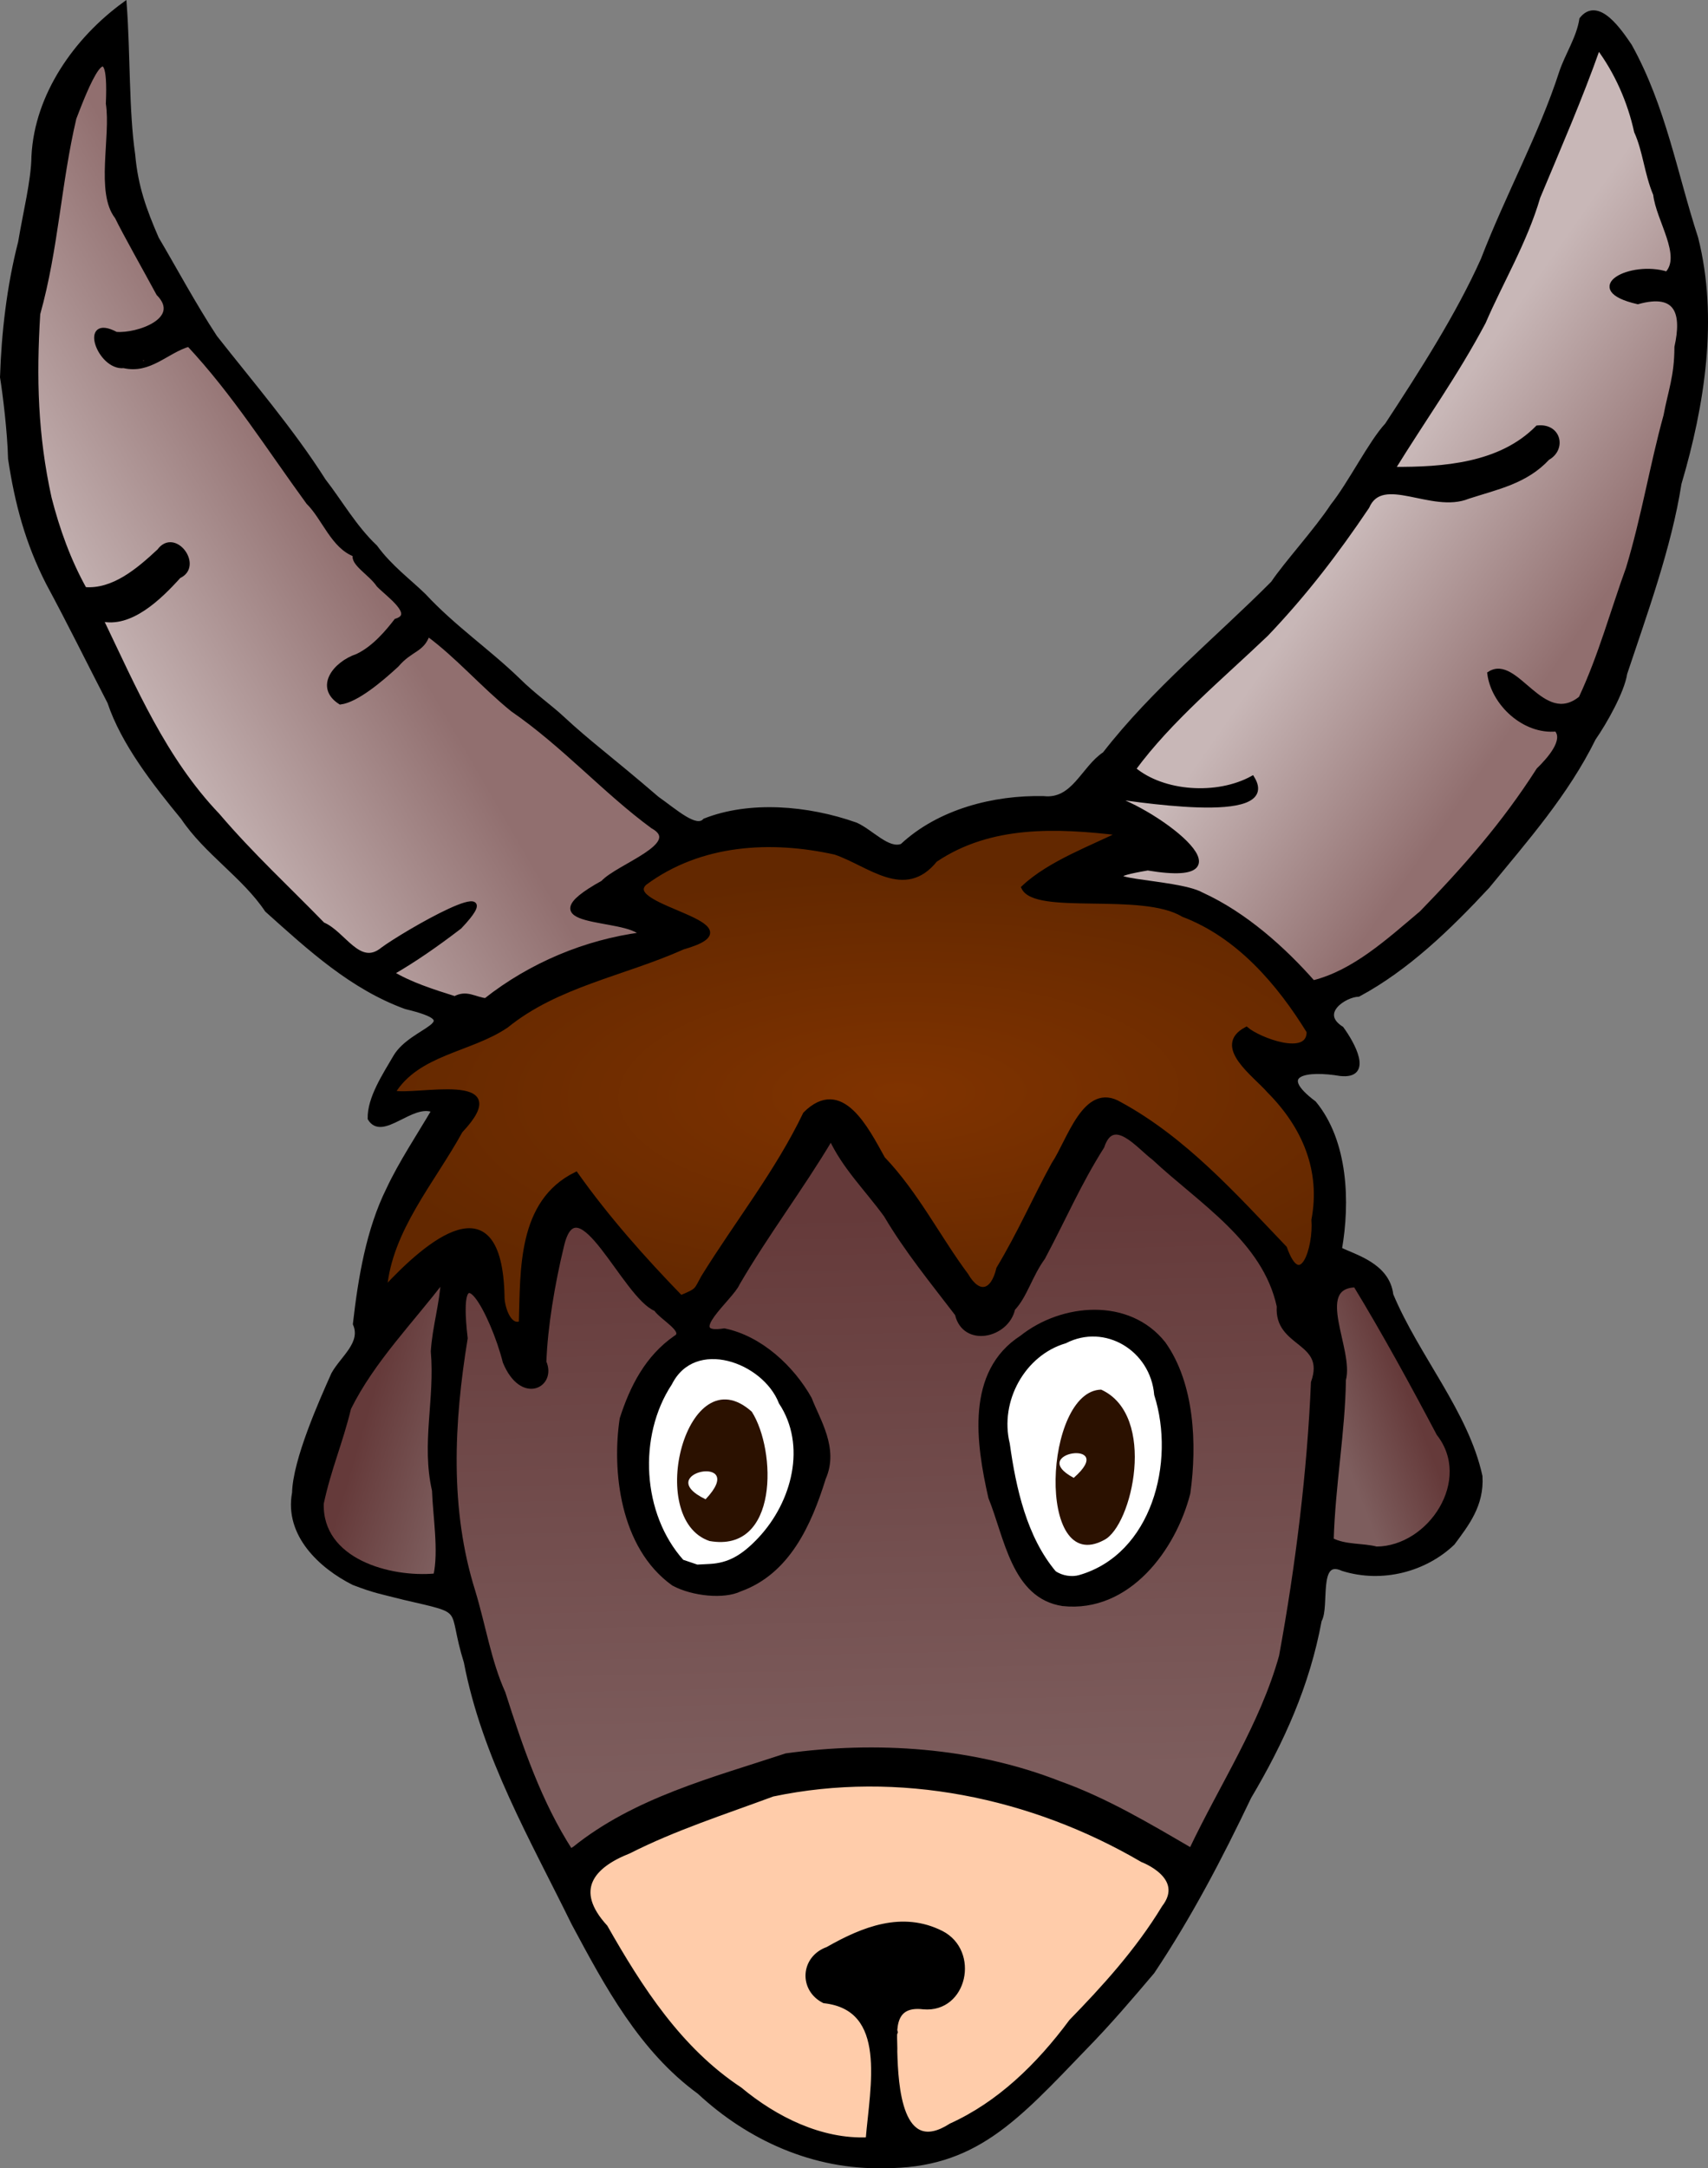 <?xml version="1.0" encoding="UTF-8" standalone="no"?>
<svg
   xmlns:dc="http://purl.org/dc/elements/1.1/"
   xmlns:cc="http://creativecommons.org/ns#"
   xmlns:rdf="http://www.w3.org/1999/02/22-rdf-syntax-ns#"
   xmlns:svg="http://www.w3.org/2000/svg"
   xmlns="http://www.w3.org/2000/svg"
   xmlns:xlink="http://www.w3.org/1999/xlink"
   xmlns:sodipodi="http://sodipodi.sourceforge.net/DTD/sodipodi-0.dtd"
   xmlns:inkscape="http://www.inkscape.org/namespaces/inkscape"
   inkscape:export-ydpi="100.07505"
   inkscape:export-xdpi="100.07505"
   inkscape:export-filename="/usr/src/G1/yaxim/asset-graphics/yak-grass.png"
   sodipodi:docname="yaxim.svg"
   inkscape:version="1.0 (unknown)"
   version="1.1"
   id="svg2"
   viewBox="0 0 173.426 220"
   height="220"
   width="173.426">
  <rect x="0" y="0" width="173.426" height="220" fill="#808080" stroke="none"/>
  <defs
     id="defs4">
    <linearGradient
       id="hair-3"
       inkscape:collect="always">
      <stop
         id="stop4211"
         offset="0"
         style="stop-color:#803300;stop-opacity:1;" />
      <stop
         id="stop4213"
         offset="1"
         style="stop-color:#632800;stop-opacity:1" />
    </linearGradient>
    <linearGradient
       id="face-4"
       inkscape:collect="always">
      <stop
         id="stop4187"
         offset="0"
         style="stop-color:#7d5d5d;stop-opacity:1" />
      <stop
         id="stop4189"
         offset="1"
         style="stop-color:#653a3a;stop-opacity:1" />
    </linearGradient>
    <linearGradient
       inkscape:collect="always"
       id="horn-6-7">
      <stop
         style="stop-color:#c8b7b7;stop-opacity:1;"
         offset="0"
         id="stop4173" />
      <stop
         style="stop-color:#916f6f;stop-opacity:1"
         offset="1"
         id="stop4175" />
    </linearGradient>
    <linearGradient
       gradientTransform="matrix(0.431,0,0,0.432,-32.505,816.951)"
       gradientUnits="userSpaceOnUse"
       y2="103.283"
       x2="221.336"
       y1="136.618"
       x1="163.93"
       id="linearGradient4169"
       xlink:href="#horn-6-7"
       inkscape:collect="always" />
    <linearGradient
       gradientTransform="matrix(0.431,0,0,0.432,-32.505,816.951)"
       gradientUnits="userSpaceOnUse"
       y2="162.582"
       x2="531.947"
       y1="130.257"
       x1="485.889"
       id="linearGradient4183"
       xlink:href="#horn-6-7"
       inkscape:collect="always" />
    <linearGradient
       gradientTransform="matrix(0.431,0,0,0.432,-32.505,816.951)"
       gradientUnits="userSpaceOnUse"
       y2="297.517"
       x2="371.533"
       y1="428.837"
       x1="374.636"
       id="linearGradient4191"
       xlink:href="#face-4"
       inkscape:collect="always" />
    <linearGradient
       gradientTransform="matrix(0.431,0,0,0.432,-32.505,816.951)"
       gradientUnits="userSpaceOnUse"
       y2="344.483"
       x2="494.491"
       y1="351.554"
       x1="476.27"
       id="linearGradient4199"
       xlink:href="#face-4"
       inkscape:collect="always" />
    <linearGradient
       gradientTransform="matrix(0.431,0,0,0.432,-32.505,816.951)"
       gradientUnits="userSpaceOnUse"
       y2="356.639"
       x2="243.702"
       y1="363.71"
       x1="267.554"
       id="linearGradient4207"
       xlink:href="#face-4"
       inkscape:collect="always" />
    <radialGradient
       gradientUnits="userSpaceOnUse"
       gradientTransform="matrix(0.516,-0.009,0.003,0.204,-65.93,877.321)"
       r="110.277"
       fy="290.831"
       fx="374.306"
       cy="290.831"
       cx="374.306"
       id="radialGradient4217"
       xlink:href="#hair-3"
       inkscape:collect="always" />
  </defs>
  <sodipodi:namedview
     inkscape:document-rotation="0"
     showguides="false"
     units="px"
     inkscape:window-maximized="1"
     inkscape:window-y="0"
     inkscape:window-x="0"
     inkscape:window-height="983"
     inkscape:window-width="1920"
     showgrid="true"
     inkscape:current-layer="layer1"
     inkscape:document-units="px"
     inkscape:cy="118.36674"
     inkscape:cx="61.236923"
     inkscape:zoom="2.8284271"
     inkscape:pageshadow="2"
     inkscape:pageopacity="0"
     borderopacity="1.0"
     bordercolor="#666666"
     pagecolor="#494745"
     id="base">
    <inkscape:grid
       spacingy="10"
       spacingx="10"
       originy="10"
       originx="-12"
       id="grid5353"
       type="xygrid" />
  </sodipodi:namedview>
  <g
     transform="translate(-32,-822.362)"
     id="layer1"
     inkscape:groupmode="layer"
     inkscape:label="Layer 1">
    <g
       transform="translate(-4.836)"
       id="g4262">
      <path
         style="fill:#000000;fill-opacity:1;stroke:#000000;stroke-width:0.431;stroke-miterlimit:4;stroke-dasharray:none;stroke-opacity:1"
         d="m 126.583,1042.139 c -7.09,0.177 -13.67,-2.785 -18.758,-7.51 -5.884,-4.284 -9.381,-10.825 -12.75,-17.11 -4.208,-8.578 -9.094,-16.957 -10.927,-26.519 -1.804,-5.767 0.332,-4.983 -6.287,-6.524 -2.354,-0.602 -2.933,-0.656 -5.128,-1.498 -3.308,-1.661 -6.821,-4.903 -6.027,-9.146 0.081,-3.34 2.748,-9.295 3.975,-12.044 0.915,-1.657 3.059,-3.121 2.202,-5.092 0.529,-4.645 1.345,-9.541 3.378,-13.641 1.236,-2.656 3.147,-5.531 4.61,-8.021 -2.196,-0.966 -5.21,2.932 -6.487,0.822 -0.054,-2.053 1.505,-4.41 2.594,-6.274 1.739,-2.949 7.684,-3.446 1.048,-5.048 -5.486,-2 -9.772,-5.953 -14.096,-9.826 -2.304,-3.443 -6.155,-5.841 -8.525,-9.377 -2.885,-3.507 -6.066,-7.574 -7.448,-11.716 -2.096,-4.055 -4.085,-8.102 -6.226,-12.065 -2.121,-4.133 -3.184,-8.158 -3.862,-12.646 -0.062,-2.655 -0.533,-6.548 -0.816,-8.271 0.146,-4.442 0.668,-9.143 1.838,-13.695 0.496,-2.988 1.323,-6.245 1.353,-8.707 0.302,-6.212 4.301,-11.879 9.239,-15.468 0.38,5.044 0.215,10.871 0.867,15.306 0.285,3.271 1.176,5.658 2.405,8.496 1.69,2.851 3.808,6.792 5.93,10.011 3.585,4.564 7.808,9.479 11.028,14.557 1.598,2.043 3.158,4.777 5.235,6.721 1.494,2.053 3.399,3.436 4.942,4.938 2.984,3.217 6.505,5.613 9.542,8.549 1.607,1.592 3.27,2.742 4.457,3.851 2.858,2.653 4.761,3.967 9.666,8.18 1.893,1.339 3.966,3.228 4.839,2.245 4.516,-1.786 10.391,-1.343 15.347,0.415 1.557,0.691 3.273,2.717 4.687,2.148 3.764,-3.514 9.334,-4.943 14.378,-4.826 3.059,0.331 3.997,-3.055 6.184,-4.5 5.018,-6.463 11.408,-11.624 17.091,-17.332 1.362,-2.024 4.402,-5.335 6.048,-7.837 1.812,-2.274 3.88,-6.44 5.53,-8.214 3.553,-5.416 7.225,-11.151 9.739,-16.748 2.535,-6.567 5.913,-12.689 7.948,-18.977 0.59,-1.789 1.775,-3.521 2.069,-5.442 1.692,-2.131 3.957,1.312 4.915,2.714 3.448,6.213 4.587,12.964 6.72,19.503 2.042,8.062 0.683,16.885 -1.696,24.903 -1.007,6.467 -3.553,13.376 -5.511,19.269 -0.268,1.806 -2.054,4.971 -3.183,6.59 -2.772,5.622 -6.873,10.262 -10.776,15.014 -3.912,4.204 -8.169,8.324 -13.115,10.98 -1.368,0.032 -4.203,1.858 -1.706,3.44 1.082,1.478 3.067,4.952 -0.14,4.604 -3.224,-0.544 -6.795,-0.151 -2.643,2.962 3.232,3.917 3.429,10.067 2.594,14.832 1.44,0.742 4.864,1.575 5.219,4.625 2.636,6.3 7.647,11.962 9.053,18.41 0.179,2.944 -1.39,4.878 -2.792,6.783 -2.794,2.675 -7.151,3.873 -11.173,2.62 -2.785,-1.283 -1.521,3.809 -2.36,5.224 -1.208,6.552 -3.814,12.306 -7.14,17.908 -2.942,6.163 -6.028,12.068 -9.821,17.747 -2.216,2.613 -4.443,5.226 -6.852,7.682 -7.051,7.324 -11.248,12.073 -20.423,12.025 z"
         id="path4272"
         inkscape:connector-curvature="0"
         sodipodi:nodetypes="ccccccccccccccccccccccccccccccccccccccccccccccccccccccccccccccc" />
      <path
         style="fill:#ffccaa;fill-opacity:1;stroke:#000000;stroke-width:0.431;stroke-opacity:1"
         d="m 124.948,1039.439 c 0.452,-5.431 2.235,-13.306 -4.439,-14.038 -2.363,-1.187 -2.19,-4.376 0.353,-5.286 3.618,-2.058 7.582,-3.645 11.572,-1.634 3.678,1.892 2.402,7.901 -1.823,7.541 -3.546,-0.438 -2.818,2.886 -2.882,4.513 0.093,3.407 0.47,10.835 5.665,7.481 4.833,-2.188 8.82,-6.011 12.196,-10.561 3.256,-3.343 6.738,-7.138 9.415,-11.553 2.402,-3.102 -2.184,-4.806 -2.184,-4.806 -11.227,-6.569 -24.748,-9.353 -37.526,-6.663 -4.897,1.814 -9.969,3.436 -14.596,5.785 -3.736,1.467 -5.813,3.911 -2.377,7.658 3.544,6.23 7.528,12.432 13.657,16.472 3.599,2.993 8.228,5.294 12.97,5.091 z"
         id="path4270"
         inkscape:connector-curvature="0"
         sodipodi:nodetypes="ccccccccccccccc" />
      <path
         style="fill:#ff8080;fill-opacity:1;stroke:#000000;stroke-width:0.431;stroke-opacity:1"
         d="m 127.779,1028.554 c -0.331,-0.863 -0.247,0.764 0,0 z"
         id="path4268"
         inkscape:connector-curvature="0" />
      <path
         style="fill:url(#linearGradient4191);fill-opacity:1;stroke:#000000;stroke-width:0.431;stroke-opacity:1"
         d="m 95.11,1009.964 c 6.192,-5.004 14.119,-7.032 21.553,-9.487 9.089,-1.253 18.936,-0.633 27.725,2.811 4.745,1.695 9.06,4.272 13.386,6.79 3.131,-6.598 7.199,-12.698 9.144,-19.664 1.679,-9.128 2.87,-18.798 3.242,-27.779 1.537,-4.322 -3.755,-3.66 -3.47,-7.731 -1.45,-6.717 -7.969,-10.618 -12.685,-15.028 -1.558,-1.154 -4.15,-4.494 -5.25,-1.182 -2.4,3.806 -3.79,7.115 -6.007,11.281 -1.305,1.788 -1.819,3.892 -3.051,5.178 -0.599,2.779 -4.946,3.738 -5.685,0.547 -2.492,-3.266 -5.108,-6.447 -7.224,-10.03 -1.902,-2.623 -4.22,-4.876 -5.576,-7.809 -3.008,5.057 -6.554,9.703 -9.491,14.757 -0.602,1.42 -5.628,5.426 -1.341,4.742 3.667,0.752 6.895,3.762 8.671,6.925 0.817,2.158 2.761,5.042 1.424,8.053 -1.467,4.722 -3.659,9.566 -8.526,11.301 -1.603,0.772 -4.761,0.475 -6.733,-0.586 -5.261,-3.755 -6.028,-11.552 -5.244,-16.735 1.045,-3.261 2.599,-6.25 5.441,-8.227 1.206,-0.66 -1.402,-2.006 -1.985,-2.899 -3.181,-1.269 -7.979,-13.19 -9.545,-6.402 -0.917,3.779 -1.658,8.165 -1.786,11.765 1.056,2.383 -2.268,4.183 -3.999,-0.014 -1.211,-4.84 -5.132,-12.134 -3.989,-2.394 -1.401,8.538 -1.84,17.375 0.774,25.679 1.079,3.567 1.606,7.087 3.054,10.301 1.777,5.551 3.684,11.16 6.852,16.053 l 0.322,-0.217 -8.61e-4,3e-4 z"
         id="path4266"
         inkscape:connector-curvature="0" />
      <path
         style="fill:#000000;fill-opacity:1;stroke:#000000;stroke-width:0.431;stroke-opacity:1"
         d="m 144.759,985.106 c -5.003,-0.747 -5.723,-6.8 -7.357,-10.812 -1.248,-5.519 -2.302,-12.694 3.17,-16.225 4.088,-3.257 10.851,-3.875 14.415,0.616 2.917,4.095 3.19,10.22 2.499,15.169 -1.434,5.628 -6.081,11.956 -12.726,11.253 z"
         id="path4264"
         inkscape:connector-curvature="0" />
      <path
         style="fill:#ffffff;fill-opacity:1;stroke:#000000;stroke-width:0.431;stroke-opacity:1"
         d="m 146.497,982.375 c 7.497,-2.187 9.937,-11.638 7.748,-18.51 -0.391,-4.628 -5.171,-7.516 -9.276,-5.408 -4.208,1.235 -6.896,6.002 -5.815,10.413 0.633,4.558 1.747,9.535 4.722,13.072 0.742,0.518 1.777,0.679 2.621,0.434 z"
         id="path4262"
         inkscape:connector-curvature="0" />
      <path
         style="fill:#2b1100;fill-opacity:1;stroke:none;stroke-width:0.431;stroke-opacity:1"
         d="m 148.646,963.359 c 5.705,2.6 3.155,13.823 0.3,15.256 -6.939,3.762 -6.102,-15.138 -0.3,-15.256 z"
         id="path4260"
         inkscape:connector-curvature="0"
         sodipodi:nodetypes="ccc" />
      <path
         style="fill:#ffffff;fill-opacity:1;stroke:none;stroke-width:0.431;stroke-opacity:1"
         d="m 145.859,972.31 c 4.598,-4.008 -4.891,-2.598 0,0 z"
         id="path4258"
         inkscape:connector-curvature="0" />
      <path
         style="fill:url(#linearGradient4207);fill-opacity:1;stroke:#000000;stroke-width:0.431;stroke-opacity:1"
         d="m 81.054,982.227 c 0.562,-2.458 -0.062,-6.159 -0.138,-8.632 -1.094,-4.782 0.3,-9.228 -0.123,-14.117 0.162,-2.505 0.892,-4.765 1.022,-7.254 -3.121,4.121 -7.144,8.168 -9.544,13.018 -0.878,3.6 -2.021,6.12 -2.777,9.667 -0.163,5.822 6.925,7.753 11.559,7.318 z"
         id="path4256"
         inkscape:connector-curvature="0" />
      <path
         style="fill:#ffffff;fill-opacity:1;stroke:#000000;stroke-width:0.431;stroke-opacity:1"
         d="m 108.908,981.261 c 1.924,-0.1 3.362,-0.885 5.105,-2.741 3.478,-3.718 4.967,-9.542 2.11,-13.86 -1.666,-4.284 -8.78,-6.848 -11.255,-1.942 -3.51,5.324 -3.073,13.321 1.218,18.093 l 1.528,0.517 1.293,-0.067 z"
         id="path4254"
         inkscape:connector-curvature="0" />
      <path
         style="fill:#2b1100;fill-opacity:1;stroke:none;stroke-width:0.431;stroke-opacity:1"
         d="m 108.876,978.719 c -6.609,-2.241 -2.272,-19.001 4.294,-13.121 2.501,3.914 2.753,14.368 -4.294,13.121 z"
         id="path4252"
         inkscape:connector-curvature="0" />
      <path
         style="fill:#ffffff;fill-opacity:1;stroke:none;stroke-width:0.431;stroke-opacity:1"
         d="m 108.479,974.484 c 4.491,-4.734 -5.623,-2.7 0,0 z"
         id="path4250"
         inkscape:connector-curvature="0" />
      <path
         style="fill:url(#linearGradient4199);fill-opacity:1;stroke:#000000;stroke-width:0.431;stroke-opacity:1"
         d="m 176.604,979.5 c 5.463,-0.056 9.997,-6.966 6.299,-11.669 -2.658,-5.033 -5.581,-10.37 -8.445,-15.065 -4.383,0.143 -0.352,6.604 -1.176,9.594 -0.072,5.268 -1.077,10.67 -1.241,16.25 1.375,0.723 3.195,0.522 4.563,0.891 z"
         id="path4248"
         inkscape:connector-curvature="0" />
      <path
         style="fill:url(#radialGradient4217);fill-opacity:1;stroke:#000000;stroke-width:0.431;stroke-opacity:1"
         d="m 89.731,956.607 c 0.174,-5.325 -0.18,-12.287 5.59,-15.121 3.15,4.443 6.83,8.585 10.642,12.512 1.79,-0.746 1.513,-0.694 2.266,-2.042 3.437,-5.553 7.523,-10.676 10.353,-16.573 3.695,-3.677 6.251,1.553 7.917,4.534 3.388,3.54 5.668,8.097 8.453,11.822 1.247,2.143 2.684,1.813 3.264,-0.662 2.26,-3.777 3.652,-7.057 5.588,-10.587 1.594,-2.354 3.2,-8.239 6.75,-6.107 6.559,3.575 11.613,9.233 16.744,14.602 1.625,4.572 3.13,-0.021 2.911,-2.844 0.953,-5.013 -0.929,-9.476 -4.508,-13.07 -1.393,-1.63 -5.634,-4.548 -2.311,-6.303 1.254,1.083 6.394,3.037 6.331,0.261 -3.042,-4.936 -7.154,-9.729 -12.757,-11.847 -4.155,-2.529 -14.993,-0.158 -16.212,-2.766 2.665,-2.53 7.204,-4.151 9.825,-5.499 -6.387,-0.749 -13.154,-1.071 -18.772,2.713 -3.121,3.878 -6.694,0.417 -10.16,-0.764 -6.525,-1.454 -13.708,-1.069 -19.336,3.106 -2.653,2.481 12.149,4.158 3.874,6.515 -6.03,2.699 -12.783,3.788 -17.922,7.957 -3.679,2.502 -9.002,2.699 -11.516,6.776 2.305,0.543 12.505,-2.072 6.861,3.892 -2.831,5.154 -7.162,10.017 -7.692,16.008 4.313,-4.654 11.666,-10.946 11.935,0.743 -0.036,0.944 0.61,3.294 1.881,2.745 z"
         id="path4246"
         inkscape:connector-curvature="0" />
      <path
         style="fill:url(#linearGradient4169);fill-opacity:1;stroke:#000000;stroke-width:0.431;stroke-opacity:1"
         d="m 86.146,923.851 c 4.587,-3.611 10.154,-5.939 15.853,-6.685 -1.533,-1.948 -12.183,-0.707 -3.956,-5.254 1.537,-1.688 8.366,-3.87 5.047,-5.701 -4.79,-3.509 -9.025,-8.275 -14.231,-11.857 -3.046,-2.479 -5.578,-5.437 -8.581,-7.641 -0.573,1.687 -1.717,1.459 -3.152,3.136 -1.629,1.505 -4.095,3.578 -5.734,3.781 -2.409,-1.532 -0.59,-3.935 1.735,-4.718 1.722,-0.816 3.098,-2.501 3.926,-3.569 2.085,-0.628 -0.841,-2.63 -1.789,-3.619 -0.805,-1.193 -2.715,-2.219 -2.372,-3.073 -2.252,-0.823 -3.143,-3.715 -4.765,-5.316 -4.037,-5.535 -7.523,-11.094 -12.125,-16.014 -2.306,0.693 -3.965,2.788 -6.603,2.177 -2.498,0.263 -4.397,-5.179 -0.779,-3.249 2.145,0.19 6.889,-1.449 4.292,-4.092 -1.299,-2.404 -3.45,-6.204 -4.204,-7.772 -1.964,-2.48 -0.393,-8.172 -0.909,-11.512 0.366,-8.326 -2.3,-1.458 -3.421,1.478 -1.561,6.637 -1.821,13.261 -3.671,19.853 -0.403,6.526 -0.244,12.33 1.151,18.679 0.82,3.209 1.96,6.379 3.572,9.262 2.902,0.233 5.415,-1.888 7.559,-3.886 1.572,-2.166 4.304,1.542 2.018,2.574 -2.001,2.218 -4.955,5.077 -7.914,4.35 3.365,6.994 6.403,14.193 11.862,19.91 3.41,3.999 7.238,7.531 10.661,11.055 2.124,0.879 3.678,4.503 6.073,2.533 2.128,-1.583 13.369,-8.108 7.831,-2.272 -2.387,1.827 -4.573,3.346 -6.893,4.685 1.775,1.091 4.137,1.859 6.39,2.562 1.199,-0.661 2.022,0.078 3.129,0.195 z"
         id="path4242"
         inkscape:connector-curvature="0" />
      <path
         style="fill:url(#linearGradient4183);fill-opacity:1;stroke:#000000;stroke-width:0.431;stroke-opacity:1"
         d="m 170.168,922.048 c 4.162,-1.028 7.672,-4.262 11.007,-7.072 4.411,-4.534 8.359,-9.016 11.869,-14.504 1.052,-1.022 2.835,-3.003 1.81,-4.105 -3.243,0.321 -6.403,-2.604 -6.788,-5.663 2.762,-1.782 5.374,5.656 9.272,2.496 2.01,-4.286 3.277,-8.978 4.814,-13.192 1.574,-5.208 2.431,-10.503 3.809,-15.48 0.458,-2.463 1.102,-3.967 1.106,-6.949 0.745,-3.362 0.142,-5.698 -3.934,-4.567 -5.855,-1.339 -0.734,-4.041 2.957,-2.875 1.752,-1.827 -0.901,-5.487 -1.179,-8.049 -0.907,-2.147 -1.042,-4.41 -1.939,-6.381 -0.669,-3.06 -1.996,-6.056 -3.848,-8.535 -1.814,5.145 -3.996,10.136 -6.105,15.188 -1.322,4.532 -3.814,8.679 -5.534,12.688 -2.852,5.368 -6.049,9.779 -9.21,14.901 5.115,0.026 10.901,-0.377 14.672,-4.205 2.199,-0.234 2.72,2.165 1.043,3.096 -2.229,2.403 -5.129,2.961 -8.08,3.918 -3.684,1.52 -8.724,-2.49 -10.249,1.03 -3.127,4.637 -6.285,8.777 -10.233,12.919 -4.607,4.4 -9.801,8.682 -13.477,13.681 2.981,2.509 8.476,2.875 12.047,0.911 2.94,4.771 -12.66,2.015 -14.971,1.802 4.419,0.889 15.866,9.288 4.345,7.366 -7.85,1.329 2.896,1.198 5.464,2.644 4.432,2.022 8.347,5.555 11.334,8.94 z"
         id="path4240"
         inkscape:connector-curvature="0" />
      <path
         style="fill:#ff8080;fill-opacity:1;stroke:#000000;stroke-width:0.431;stroke-opacity:1"
         d="m 186.427,913.816 c -0.793,-0.248 -0.136,0.264 0,0 z"
         id="path4238"
         inkscape:connector-curvature="0" />
      <path
         style="fill:#ff8080;fill-opacity:1;stroke:#000000;stroke-width:0.431;stroke-opacity:1"
         d="m 207.689,869.529 c -0.475,-0.496 -0.62,0.193 0,0 z"
         id="path4236"
         inkscape:connector-curvature="0" />
      <path
         style="fill:#ff8080;fill-opacity:1;stroke:#000000;stroke-width:0.431;stroke-opacity:1"
         d="m 51.536,858.909 c -0.109,-0.297 -0.56,0.293 0,0 z"
         id="path4234"
         inkscape:connector-curvature="0" />
      <path
         style="fill:#ff8080;fill-opacity:1;stroke:#000000;stroke-width:0.431;stroke-opacity:1"
         d="m 55.042,857.364 c -1.18,-0.266 -0.275,0.275 0,0 z"
         id="path3429"
         inkscape:connector-curvature="0" />
    </g>
    <path
       inkscape:connector-curvature="0"
       id="path3427"
       d=""
       style="fill:#000000;stroke:#000000;stroke-opacity:1" />
  </g>
</svg>
